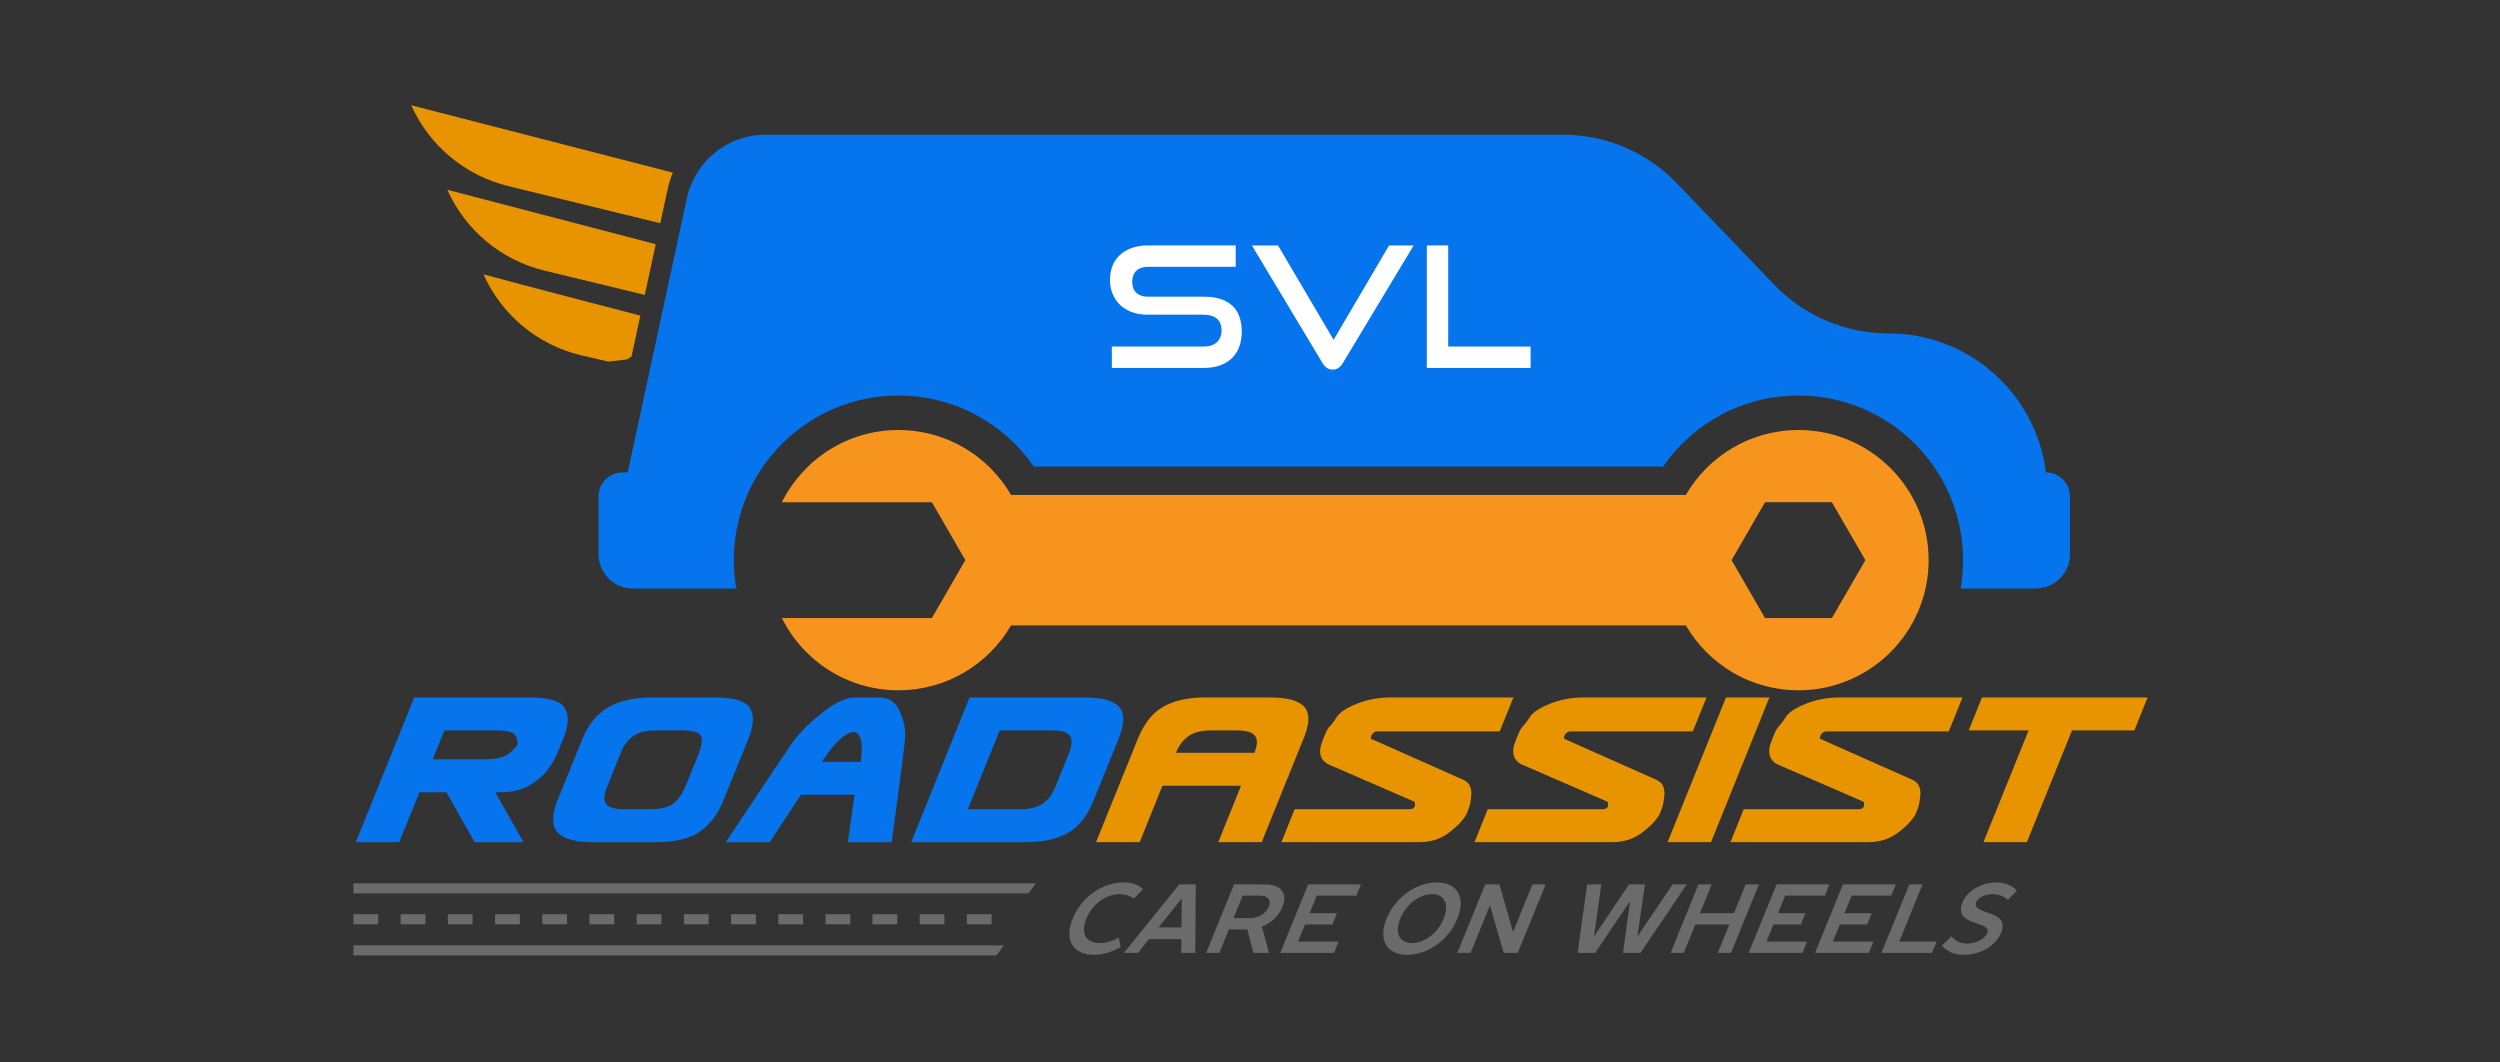 <?xml version="1.0" encoding="utf-8"?>
<!-- Generator: Adobe Illustrator 24.0.3, SVG Export Plug-In . SVG Version: 6.00 Build 0)  -->
<svg version="1.1" id="Layer_1" xmlns="http://www.w3.org/2000/svg" xmlns:xlink="http://www.w3.org/1999/xlink" x="0px" y="0px"
	 viewBox="0 0 1024 435" enable-background="new 0 0 1024 435" xml:space="preserve">
<rect x="0" y="0" width="1024" height="435" fill="#333333" stroke="none"/>
<g>
	<g>
		<path fill="#6B6B6B" d="M468.241,364.242l-3.872,3.807c0,0-2.051-1.803-5.647-1.803c-5.803,0-11.303,4.007-13.752,10.019
			c-2.449,6.011-0.214,10.019,5.589,10.019c3.868,0,7.667-2.203,7.667-2.203l0.771,3.807c0,0-4.981,3.206-10.783,3.206
			c-8.897,0-12.362-6.212-8.852-14.828c3.51-8.617,12.036-14.828,20.934-14.828C465.903,361.437,468.241,364.242,468.241,364.242z"
			/>
		<path fill="#6B6B6B" d="M489.581,390.291h-5.803l0.159-5.611h-13.346l-4.413,5.611h-5.803l22.646-28.054h6.77L489.581,390.291z
			 M474.484,379.871h9.477l0.094-11.622h-0.193L474.484,379.871z"/>
		<path fill="#6B6B6B" d="M517.836,362.237c7.35,0,9.585,4.009,7.463,9.218c-2.449,6.012-8.294,8.016-8.294,8.016l-0.081,0.2
			l2.83,10.62h-6.383l-2.464-9.618h-7.543l-3.919,9.618h-5.416l11.429-28.054H517.836z M515.959,366.847h-6.962l-3.755,9.218h6.961
			c3.676,0,6.59-2.405,7.487-4.609C520.752,368.851,519.634,366.847,515.959,366.847z"/>
		<path fill="#6B6B6B" d="M535.824,362.237h21.662l-1.878,4.609h-16.246l-2.938,7.213h11.217l-1.878,4.609h-11.217l-2.857,7.014
			h16.633l-1.878,4.608h-22.049L535.824,362.237z"/>
		<path fill="#6B6B6B" d="M588.486,361.437c8.511,0,11.975,6.211,8.465,14.828c-3.51,8.616-12.036,14.828-20.547,14.828
			c-8.51,0-11.975-6.212-8.464-14.828C571.451,367.647,579.977,361.437,588.486,361.437z M586.526,366.246
			c-5.028,0-10.528,4.007-12.978,10.019c-2.449,6.011-0.214,10.019,4.814,10.019c5.029,0,10.531-4.008,12.979-10.019
			C593.791,370.253,591.556,366.246,586.526,366.246z"/>
		<path fill="#6B6B6B" d="M619.856,381.474l7.837-19.236h5.414l-11.428,28.054h-5.803l-5.508-19.236h-0.193l-7.836,19.236h-5.416
			l11.428-28.054h5.803l5.509,19.236H619.856z"/>
		<path fill="#6B6B6B" d="M667.458,369.451l-14.099,20.84h-7.156l3.887-28.054h5.801l-2.961,21.04h0.193l14.102-21.04h6.537
			l-3.039,21.04h0.193l14.18-21.04h5.803l-18.973,28.054h-7.156l2.882-20.84H667.458z"/>
		<path fill="#6B6B6B" d="M720.451,362.237l-11.43,28.054h-5.414l4.734-11.622h-13.925l-4.735,11.622h-5.416l11.43-28.054h5.416
			l-4.816,11.822h13.924l4.816-11.822H720.451z"/>
		<path fill="#6B6B6B" d="M727.686,362.237h21.662l-1.878,4.609h-16.246l-2.938,7.213h11.217l-1.878,4.609h-11.217l-2.857,7.014
			h16.633l-1.878,4.608h-22.049L727.686,362.237z"/>
		<path fill="#6B6B6B" d="M754.879,362.237h21.662l-1.878,4.609h-16.246l-2.938,7.213h11.217l-1.878,4.609h-11.217l-2.857,7.014
			h16.633l-1.878,4.608h-22.049L754.879,362.237z"/>
		<path fill="#6B6B6B" d="M782.072,362.237h5.416l-9.552,23.445h15.278l-1.877,4.608h-20.695L782.072,362.237z"/>
		<path fill="#6B6B6B" d="M826.076,364.843l-3.68,3.807c0,0-2.115-2.403-6.177-2.403c-3.674,0-6.149,1.803-6.721,3.205
			c-2.286,5.61,14.137,2.806,10.137,12.624c-1.959,4.809-7.735,9.018-15.472,9.018c-6.267,0-8.699-3.807-8.699-3.807l3.872-3.808
			c0,0,1.908,3.005,6.318,3.005c4.448,0,7.473-2.204,8.371-4.408c2.04-5.009-14.299-2.404-10.136-12.624
			c1.633-4.008,7.134-8.015,13.902-8.015C823.596,361.437,826.076,364.843,826.076,364.843z"/>
	</g>
</g>
<g>
	<path fill="#0674ED" d="M214.424,344.942h-20.029l-11.547-20.438h-11.036l-8.277,20.438h-17.781l23.912-59.27h47.109
		c8.038,0,12.909,1.466,14.613,4.395c1.771,2.998,1.533,7.222-0.715,12.671l-1.942,4.701c-2.181,5.518-5.313,9.743-9.401,12.671
		c-4.088,2.931-8.686,4.395-13.795,4.395h-2.657L214.424,344.942z M198.279,311.016c4.768,0,8.106-0.749,10.014-2.248
		c1.975-1.566,3.168-2.792,3.577-3.679c0.271-0.885,0.067-2.11-0.613-3.679c-0.682-1.498-3.407-2.248-8.175-2.248h-21.051
		l-4.803,11.854H198.279z"/>
	<path fill="#0674ED" d="M296.276,327.877c-2.113,5.451-5.28,9.675-9.503,12.671c-4.021,2.931-10.05,4.395-18.087,4.395h-26.16
		c-6.949,0-11.649-1.311-14.102-3.935c-2.453-2.621-2.488-7-0.102-13.131l10.219-25.139c2.315-5.722,5.688-9.963,10.117-12.722
		c4.427-2.76,10.354-4.206,17.781-4.344h26.16c8.038,0,12.909,1.466,14.613,4.395c1.771,2.998,1.533,7.222-0.715,12.671
		L296.276,327.877z M280.744,322.154l5.518-13.591c1.226-3.271,1.498-5.654,0.817-7.153c-0.682-1.498-3.407-2.248-8.175-2.248
		H268.89c-4.292,0-7.511,0.802-9.657,2.401c-2.146,1.602-3.832,3.935-5.058,7l-5.416,13.488c-1.295,3.066-1.517,5.4-0.664,7
		c0.851,1.602,3.423,2.401,7.715,2.401h10.015c4.701,0,8.004-0.748,9.912-2.248C277.78,327.57,279.449,325.22,280.744,322.154z"/>
	<path fill="#0674ED" d="M328.056,325.526l-12.773,19.416h-17.985c9.06-13.625,15.941-23.945,20.642-30.963
		c4.701-7.016,7.289-10.797,7.766-11.343c1.362-1.702,2.979-3.475,4.854-5.314c1.873-1.839,4.104-3.745,6.693-5.722
		c5.041-3.95,9.333-5.928,12.875-5.928h10.117c3.95,0,6.745,1.978,8.379,5.928c1.771,4.021,2.453,7.699,2.044,11.036
		c0.067,0.954-1.737,15.057-5.416,42.306h-17.985l2.759-19.416H328.056z M352.581,312.038l0.307-3.475
		c0.271-3.133,0.033-5.381-0.715-6.744c-0.75-1.362-1.602-2.044-2.555-2.044c-0.955,0-2.401,0.682-4.343,2.044
		c-1.941,1.363-4.003,3.611-6.182,6.744l-2.453,3.475h8.788H352.581z"/>
	<path fill="#0674ED" d="M373.222,344.942l23.912-59.27h46.802c3.95,0,7.135,0.358,9.555,1.073c2.417,0.716,4.154,1.772,5.211,3.168
		c1.055,1.397,1.515,3.168,1.379,5.313c-0.137,2.146-0.784,4.649-1.941,7.511l-10.219,25.139c-1.159,2.861-2.521,5.365-4.088,7.511
		c-1.568,2.146-3.458,3.918-5.671,5.313c-2.214,1.397-4.803,2.453-7.766,3.168c-2.963,0.716-6.422,1.073-10.372,1.073H373.222z
		 M409.499,299.162l-13.08,32.291h21.153c4.292,0,7.527-0.8,9.708-2.401c2.179-1.6,3.883-3.934,5.109-7l5.416-13.488
		c1.226-3.065,1.413-5.398,0.562-7c-0.853-1.6-3.423-2.401-7.715-2.401H409.499z"/>
	<path fill="#E89400" d="M503.205,321.848h-27.08l-9.299,23.095h-17.883l17.065-42.204c1.157-2.861,2.52-5.364,4.087-7.511
		c1.566-2.146,3.457-3.916,5.671-5.313c2.213-1.396,4.803-2.452,7.766-3.168c2.964-0.715,6.42-1.073,10.373-1.073h25.853
		c3.95,0,7.118,0.342,9.504,1.022c2.384,0.682,4.121,1.721,5.212,3.116c1.089,1.397,1.566,3.152,1.431,5.263
		c-0.138,2.112-0.784,4.565-1.942,7.357l-17.167,42.511h-17.78l9.299-23.095H503.205z M504.737,308.359h9.095
		c0.545-1.431,0.869-2.708,0.971-3.832c0.103-1.124-0.102-2.096-0.613-2.913c-0.511-0.817-1.396-1.431-2.656-1.839
		c-1.262-0.409-2.947-0.613-5.059-0.613h-10.117c-4.292,0-7.528,0.817-9.708,2.452c-2.181,1.636-3.85,3.884-5.007,6.745H504.737z"/>
	<path fill="#E89400" d="M600.384,334.008c-1.635,2.59-4.122,5.076-7.459,7.46c-3.339,2.317-7.153,3.475-11.445,3.475h-56.612
		l5.416-13.489h46.904c1.431,0,2.213-0.476,2.351-1.431c0.136-1.021,0-1.6-0.409-1.736l-34.131-14.817
		c-4.292-1.702-5.349-5.177-3.168-10.424c0.477-1.226,0.902-2.248,1.277-3.065c0.374-0.817,0.731-1.464,1.073-1.941
		c0.545-0.545,1.106-1.191,1.687-1.941c0.578-0.749,1.14-1.566,1.686-2.453c1.227-1.906,3.985-3.712,8.277-5.416
		c4.224-1.702,8.891-2.555,14-2.555h50.072l-5.62,13.898H564.21c-1.091,0-1.942,0.612-2.555,1.839c-0.205,0.817-0.205,1.227,0,1.227
		l37.707,16.759c2.452,1.091,3.542,3.203,3.271,6.336C602.428,328.865,601.678,331.624,600.384,334.008z"/>
	<path fill="#E89400" d="M679.477,334.008c-1.635,2.59-4.122,5.076-7.459,7.46c-3.339,2.317-7.153,3.475-11.445,3.475H603.96
		l5.416-13.489h46.904c1.431,0,2.213-0.476,2.351-1.431c0.136-1.021,0-1.6-0.409-1.736l-34.131-14.817
		c-4.292-1.702-5.349-5.177-3.168-10.424c0.477-1.226,0.902-2.248,1.277-3.065c0.374-0.817,0.731-1.464,1.073-1.941
		c0.545-0.545,1.106-1.191,1.687-1.941c0.578-0.749,1.14-1.566,1.686-2.453c1.227-1.906,3.985-3.712,8.277-5.416
		c4.224-1.702,8.891-2.555,14-2.555h50.072l-5.62,13.898h-50.072c-1.091,0-1.942,0.612-2.555,1.839
		c-0.205,0.817-0.205,1.227,0,1.227l37.707,16.759c2.452,1.091,3.542,3.203,3.271,6.336
		C681.521,328.865,680.771,331.624,679.477,334.008z"/>
	<path fill="#E89400" d="M700.833,344.942h-17.78l23.912-59.27h17.78L700.833,344.942z"/>
	<path fill="#E89400" d="M784.32,334.008c-1.635,2.59-4.122,5.076-7.459,7.46c-3.339,2.317-7.153,3.475-11.445,3.475h-56.612
		l5.416-13.489h46.904c1.431,0,2.213-0.476,2.351-1.431c0.136-1.021,0-1.6-0.409-1.736l-34.131-14.817
		c-4.292-1.702-5.349-5.177-3.168-10.424c0.477-1.226,0.902-2.248,1.277-3.065c0.374-0.817,0.731-1.464,1.073-1.941
		c0.545-0.545,1.106-1.191,1.687-1.941c0.578-0.749,1.14-1.566,1.686-2.453c1.227-1.906,3.985-3.712,8.277-5.416
		c4.224-1.702,8.891-2.555,14-2.555h50.072l-5.62,13.898h-50.072c-1.091,0-1.942,0.612-2.555,1.839
		c-0.205,0.817-0.205,1.227,0,1.227l37.707,16.759c2.452,1.091,3.542,3.203,3.271,6.336
		C786.364,328.865,785.614,331.624,784.32,334.008z"/>
	<path fill="#E89400" d="M806.393,299.162l5.416-13.489h67.853l-5.416,13.489h-25.547l-18.496,45.78h-17.78l18.496-45.78H806.393z"
		/>
</g>
<path fill="#0674ED" d="M837.985,193.488c-3.959-32.08-31.283-56.922-64.424-56.922l0,0c-17.687,0-34.61-7.195-46.862-19.967
	l-39.792-41.474c-12.239-12.763-29.169-19.967-46.861-19.967h-51.169H313.598c-15.538,0-28.975,10.838-32.253,26.024
	l-24.246,112.306h-2.036c-5.466,0-9.896,4.431-9.896,9.886v23.627c0,7.761,6.296,14.052,14.062,14.052h42.367
	c-0.654-3.766-1.026-7.658-1.026-11.624c0-37.24,30.195-67.42,67.43-67.42c22.991,0,43.295,11.517,55.457,29.101h165.42h12.514
	h79.812c12.156-17.584,32.452-29.101,55.451-29.101c37.22,0,67.419,30.181,67.419,67.42c0,3.966-0.371,7.858-1.016,11.624h30.763
	c7.751,0,14.037-6.291,14.037-14.052v-23.627C847.857,197.919,843.448,193.488,837.985,193.488z"/>
<path fill="#F7941D" d="M736.654,176.129c-19.704,0-36.896,10.697-46.138,26.591h-74.755h-26.885H414.128
	c-9.221-15.894-26.42-26.591-46.128-26.591c-20.91,0-39.007,12.045-47.75,29.585h61.451l13.701,23.714l-13.701,23.728H320.25
	c8.743,17.535,26.84,29.59,47.75,29.59c19.708,0,36.907-10.696,46.128-26.596h174.749h60.776h40.863
	c9.241,15.899,26.434,26.596,46.138,26.596c29.44,0,53.309-23.876,53.309-53.317C789.963,199.989,766.094,176.129,736.654,176.129z
	 M750.351,253.156h-27.396l-13.702-23.728l13.702-23.714h27.396l13.706,23.714L750.351,253.156z"/>
<g>
	<path fill="#E89400" d="M183.223,77.729c7.4,16.572,22.053,28.783,39.677,33.087l41.214,9.979l4.478-20.774
		C222.733,88.073,183.223,77.729,183.223,77.729z"/>
	<path fill="#E89400" d="M275.577,70.705c-55.648-14.35-107.164-27.607-107.164-27.607l0.025,0.02
		c7.395,16.553,22.029,28.754,39.627,33.072l62.384,15.25l2.936-13.549C273.912,75.408,274.649,73.01,275.577,70.705z"/>
	<path fill="#E89400" d="M198.042,112.383c7.385,16.548,22.034,28.774,39.662,33.073l11.482,2.647
		c4.773-0.547,7.537-0.85,7.537-0.85s0.562-0.395,1.924-1.163l3.639-16.812C217.614,117.678,198.042,112.383,198.042,112.383z"/>
</g>
<g>
	<path fill="#FFFFFF" d="M455.408,150.711v-8.767h37.62c2.347,0,4.153-0.597,5.419-1.794c1.265-1.196,1.898-2.784,1.898-4.763
		c0-2.162-0.633-3.785-1.898-4.866c-1.266-1.081-3.072-1.622-5.419-1.622h-23.055c-2.347,0-4.476-0.356-6.385-1.07
		c-1.91-0.713-3.521-1.702-4.832-2.968c-1.312-1.265-2.324-2.772-3.037-4.521c-0.714-1.748-1.07-3.658-1.07-5.729
		c0-2.024,0.333-3.9,1.001-5.626c0.667-1.726,1.657-3.209,2.968-4.452s2.934-2.22,4.866-2.934c1.933-0.713,4.142-1.07,6.626-1.07
		h36.033v8.766h-36.033c-2.025,0-3.589,0.542-4.694,1.623c-1.104,1.082-1.656,2.588-1.656,4.521s0.563,3.429,1.691,4.487
		c1.127,1.059,2.658,1.588,4.59,1.588h22.986c5.108,0,8.985,1.197,11.631,3.589c2.646,2.393,3.969,6.029,3.969,10.906
		c0,2.117-0.322,4.072-0.966,5.867c-0.646,1.795-1.611,3.348-2.899,4.659c-1.289,1.312-2.911,2.336-4.866,3.072
		c-1.957,0.737-4.246,1.104-6.869,1.104H455.408z"/>
	<path fill="#FFFFFF" d="M512.77,100.529h10.699l22.778,38.655l22.71-38.655h10.078l-28.923,48.043
		c-0.507,0.875-1.104,1.565-1.794,2.071s-1.496,0.759-2.416,0.759c-0.967,0-1.795-0.253-2.485-0.759s-1.289-1.196-1.795-2.071
		L512.77,100.529z"/>
	<path fill="#FFFFFF" d="M584.419,150.711v-50.183h8.767v41.416h33.754v8.767H584.419z"/>
</g>
<g>
	<polygon fill="#6B6B6B" points="366.251,361.81 202.78,361.81 144.768,361.81 144.768,365.947 202.78,365.947 363.252,365.947 
		421.264,365.947 424.263,361.81 	"/>
	<rect x="144.768" y="374.455" fill="#6B6B6B" width="10.135" height="4.138"/>
	<rect x="164.105" y="374.455" fill="#6B6B6B" width="10.135" height="4.138"/>
	<rect x="183.443" y="374.455" fill="#6B6B6B" width="10.135" height="4.138"/>
	<rect x="202.78" y="374.455" fill="#6B6B6B" width="10.135" height="4.138"/>
	<rect x="222.118" y="374.455" fill="#6B6B6B" width="10.135" height="4.138"/>
	<rect x="241.455" y="374.455" fill="#6B6B6B" width="10.135" height="4.138"/>
	<rect x="260.792" y="374.455" fill="#6B6B6B" width="10.135" height="4.138"/>
	<rect x="280.129" y="374.455" fill="#6B6B6B" width="10.135" height="4.138"/>
	<rect x="299.467" y="374.455" fill="#6B6B6B" width="10.135" height="4.138"/>
	<rect x="318.805" y="374.455" fill="#6B6B6B" width="10.134" height="4.138"/>
	<rect x="338.142" y="374.455" fill="#6B6B6B" width="10.135" height="4.138"/>
	<rect x="357.356" y="374.455" fill="#6B6B6B" width="10.135" height="4.138"/>
	<rect x="376.694" y="374.455" fill="#6B6B6B" width="10.135" height="4.138"/>
	<rect x="396.032" y="374.455" fill="#6B6B6B" width="10.135" height="4.138"/>
	<polygon fill="#6B6B6B" points="208.036,387.199 144.768,387.199 144.768,391.341 208.036,391.341 344.901,391.341 
		408.169,391.341 411.168,387.199 347.9,387.199 	"/>
</g>
<g>
</g>
<g>
</g>
<g>
</g>
<g>
</g>
<g>
</g>
<g>
</g>
</svg>
